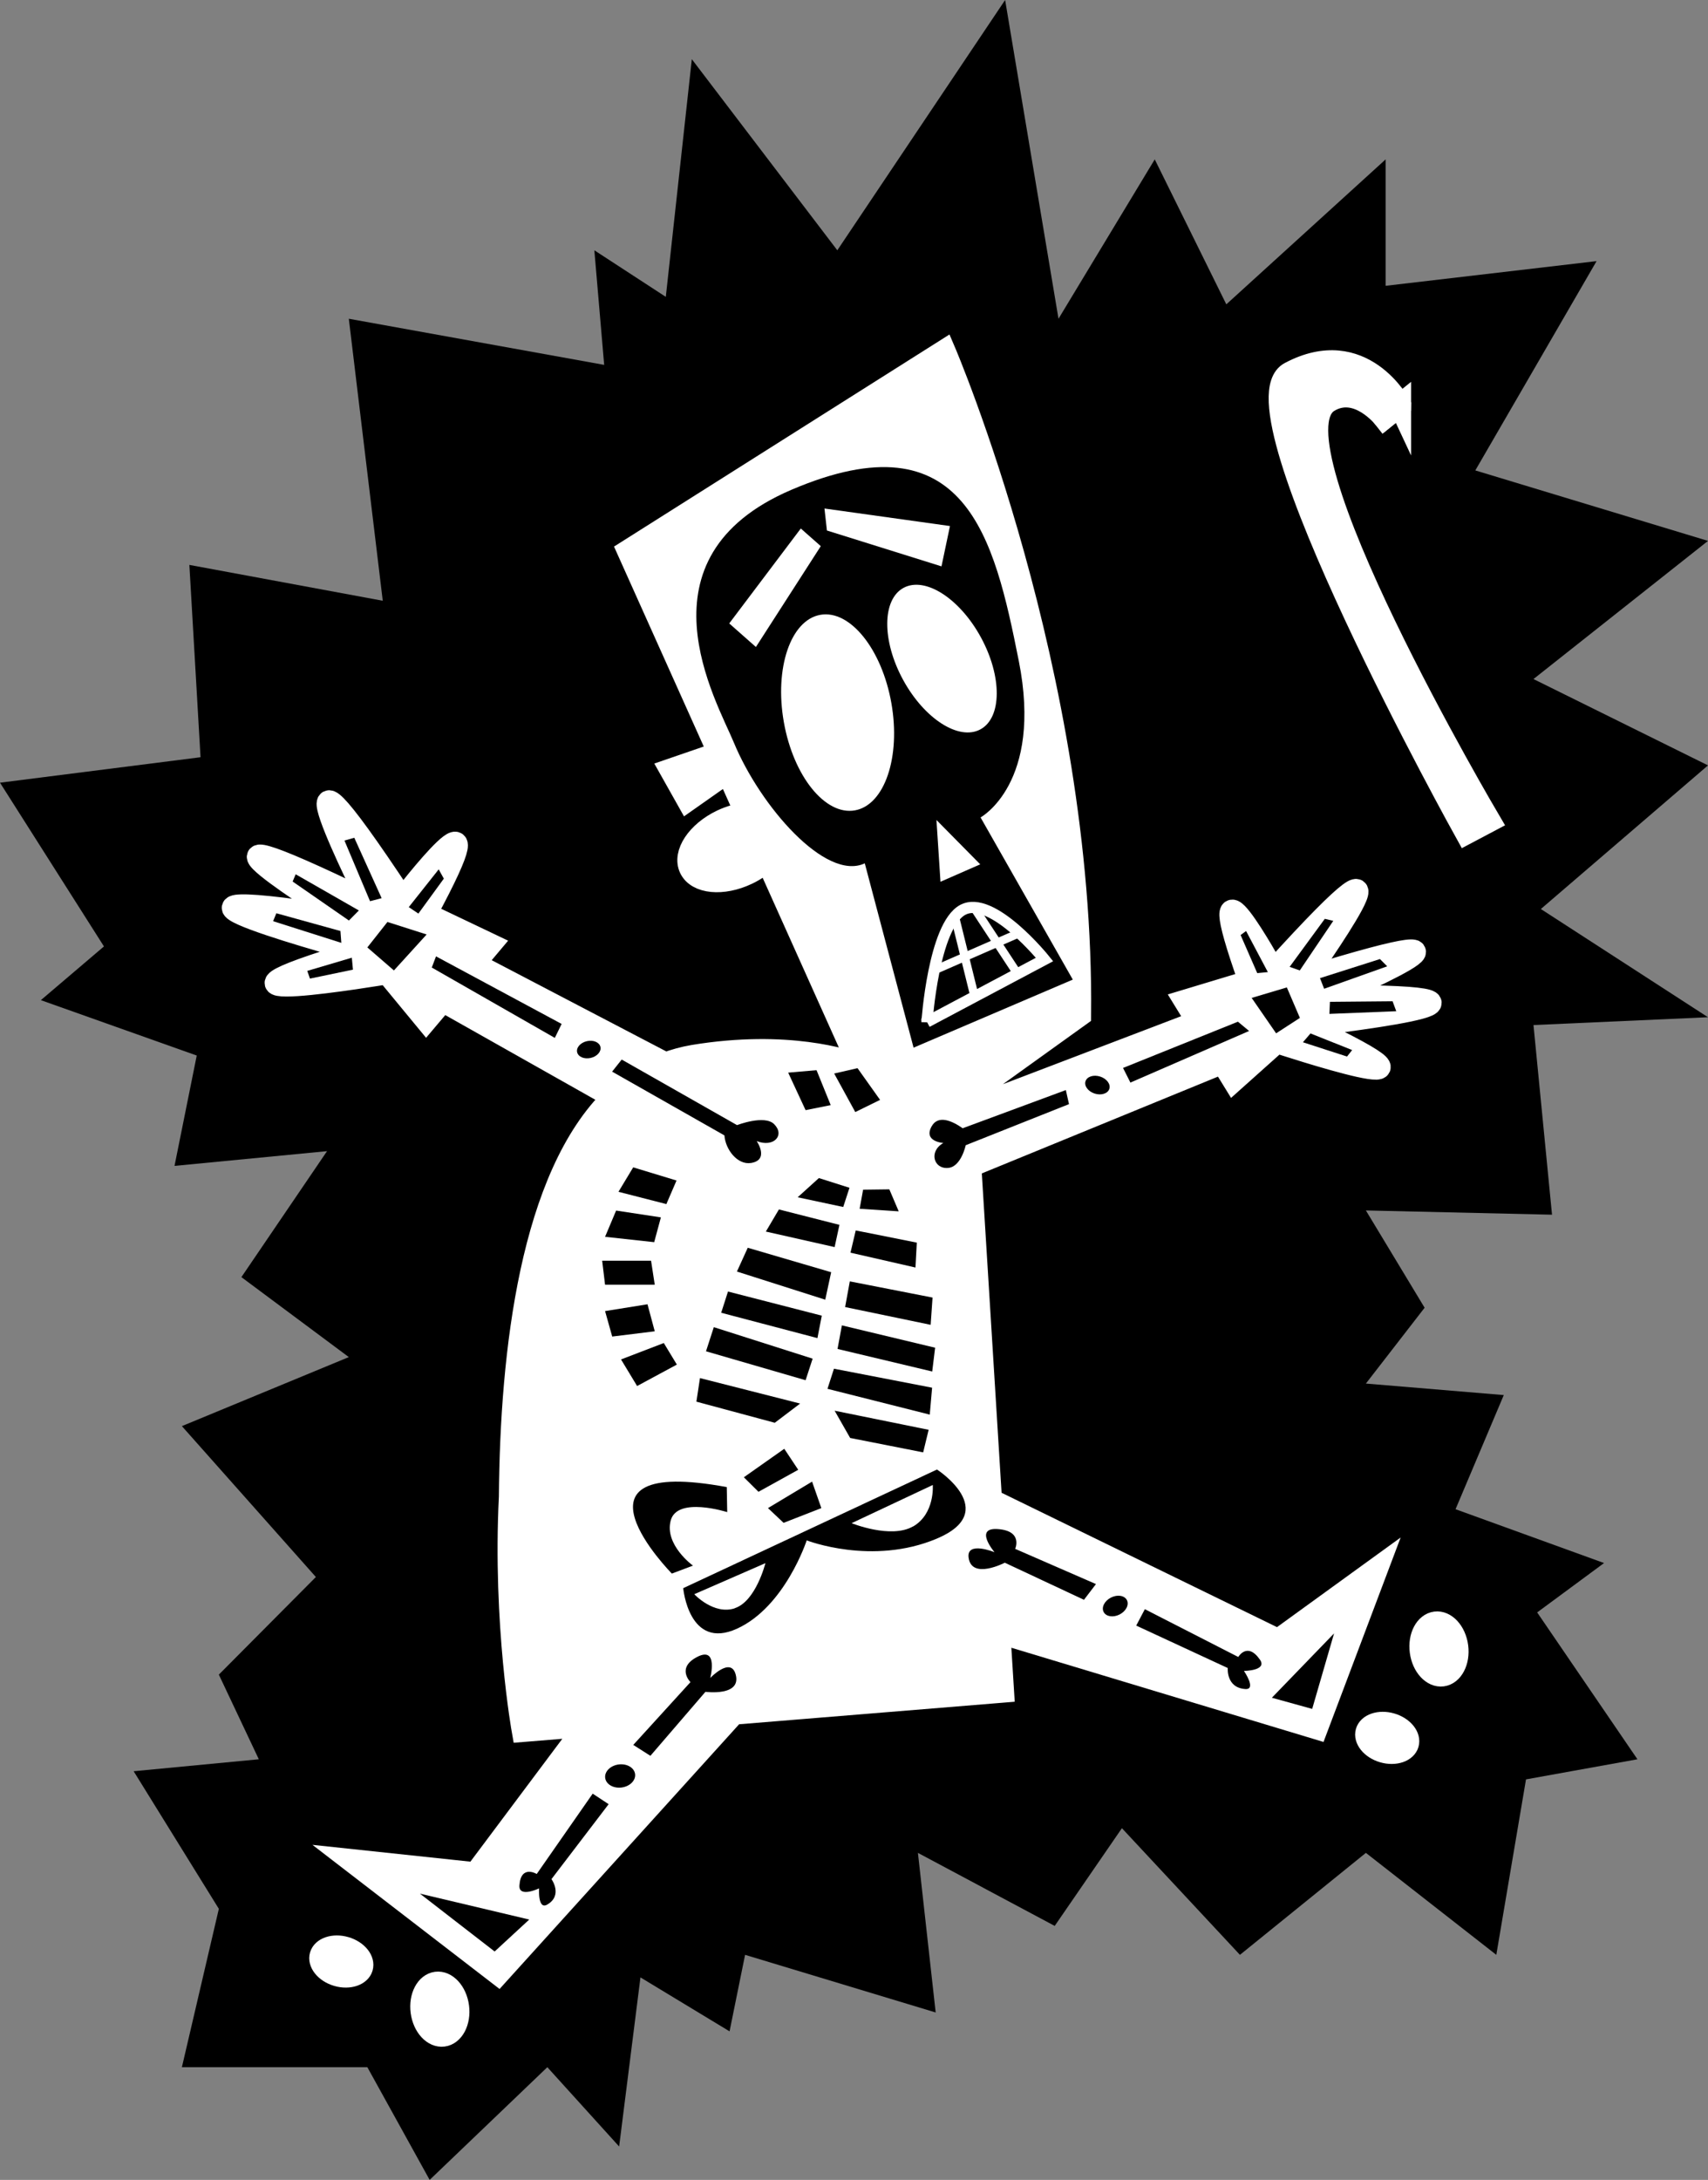 <?xml version="1.0" encoding="UTF-8"?><svg id="Livello_2" xmlns="http://www.w3.org/2000/svg" viewBox="0 0 152.97 195.18"><rect x="0" y="0" width="152.97" height="195.18" fill="#808080" stroke="none"/><defs><style>.cls-1{stroke-width:.75px;}.cls-1,.cls-2,.cls-3,.cls-4,.cls-5{stroke:#fff;}.cls-1,.cls-3{stroke-miterlimit:10;}.cls-2{stroke-width:1.49px;}.cls-2,.cls-6,.cls-4,.cls-5{fill:#fff;}.cls-2,.cls-4,.cls-5{stroke-miterlimit:12;}.cls-4{stroke-width:2px;}.cls-5{stroke-width:1.73px;}</style></defs><g id="oldLaser"><g id="oldLaserB"><polygon points="74.99 22.41 90.02 0 94.8 28.54 103.42 14.27 109.83 27.25 124.1 14.27 124.1 25.59 142.99 23.38 132.13 42.12 152.97 48.43 137.34 60.8 152.97 68.53 138 81.39 152.97 91.08 137.34 91.78 139 108.76 122.33 108.38 127.59 117.09 122.33 123.88 134.68 124.91 130.36 135.13 143.66 139.95 137.67 144.37 146.65 157.52 136.67 159.32 134.01 175.03 122.33 165.9 111.05 175.03 100.48 163.69 94.46 172.44 82.21 165.9 83.8 180.19 66.73 175.03 65.34 181.88 57.36 177.05 55.45 192.19 49.02 185.09 38.48 195.18 32.9 185.09 16.29 185.09 19.6 170.91 11.97 158.59 23.18 157.52 19.6 149.94 28.29 141.2 16.29 127.69 31.24 121.51 21.62 114.35 29.29 103.07 15.63 104.39 17.62 94.51 3.66 89.55 9.31 84.74 0 70.08 17.96 67.8 16.96 50.58 34.28 53.79 31.24 28.54 54.11 32.67 53.23 22.41 59.63 26.58 61.96 5.3 74.99 22.41"/><g><path class="cls-4" d="m125.38,36.29l-1.4,1.13s-2.4-3.08-5.01-1.48c-5.69,3.5,14.43,37.56,14.43,37.56l-2.08,1.1s-21.29-38.28-15.79-41.21c6.5-3.46,9.85,2.89,9.85,2.89Z"/><path class="cls-4" d="m125.38,36.29s-.52-1.11-1.34-.49c-.95.73-.06,1.61-.06,1.61l1.4-1.13Z"/></g><path class="cls-4" d="m119.06,89.22s18.64-8.06-2.26-1.6c0,0,12.36-17.36-2.74-.7,0,0-6.99-12.7-2.14.95l-5.8,1.75,1.15,1.87-20.66,7.88-.07-1.17,10.18-7.31c.32-30.42-12.14-59.47-12.14-59.47l-28.32,17.9,8.13,18.11-4.33,1.49,1.53,2.72,3.57-2.51,1.67,3.72c-.69.07-1.44.28-2.18.63-2.18,1.04-3.45,2.95-2.83,4.26.62,1.31,2.9,1.53,5.09.49.7-.33,1.3-.75,1.78-1.22l8.24,18.35c-1.09-.41-6.43-2.19-14.82-.81-.88.15-1.71.38-2.51.68l-17.13-8.95,1.44-1.71-5.77-2.75c7.27-13.48-2.08-1.33-2.08-1.33-13.09-19.82-2.98.29-2.98.29-20.8-10.08-2.62,1.31-2.62,1.31-22.55-3.47,1.7,3.08,1.7,3.08-18.15,5.44,2.52,1.96,2.52,1.96l3.49,4.23,1.48-1.75,15.28,8.62c-7.33,7.12-9.15,22.74-9.25,35.79-.57,11.37,1.15,20.95,1.15,20.95l5.66-.46-9.9,13.23-11.19-1.19,13.22,10.18,21.1-23.31,24.1-1.97-.33-5.29,28.44,8.58,5.4-14.31-8.86,6.42-25.73-12.55-1.85-29.89,22.6-9.26.99,1.61,3.87-3.46s18.82,6.21,2.64-1.47c0,0,23.62-2.67,2.03-2.64Z"/><g><path d="m81.83,93.8l14.25-6.09-8.26-14.52s5.61-3.05,3.42-14.03-4.73-21.98-20.35-15.31c-14.23,6.08-6.7,18.92-5.16,22.65,2.34,5.65,8.21,12.44,11.72,10.8l4.37,16.5Z"/><polygon class="cls-6" points="65.31 55.82 67.7 57.93 73.51 48.9 71.72 47.32 65.31 55.82"/><polygon class="cls-6" points="74.06 47.5 73.84 45.53 85.08 47.1 84.32 50.71 74.06 47.5"/><ellipse class="cls-6" cx="75.02" cy="63.8" rx="4.89" ry="8.89" transform="translate(-9.96 14.03) rotate(-10.02)"/><ellipse class="cls-6" cx="84.37" cy="58.97" rx="3.97" ry="7.21" transform="translate(-17.93 47.51) rotate(-28.56)"/><polygon class="cls-6" points="84.23 78.95 83.87 73.42 87.79 77.39 84.23 78.95"/><path class="cls-3" d="m83.02,91.51s.58-8.62,3.2-10.04,7.33,4.44,7.33,4.44l-10.53,5.59Z"/><line class="cls-1" x1="83.67" y1="86.87" x2="91.29" y2="83.54"/><line class="cls-1" x1="85.52" y1="82.08" x2="87.29" y2="89.24"/><line class="cls-1" x1="87.23" y1="81.25" x2="91.14" y2="87.2"/></g><polygon points="73.13 95.82 70.59 96.04 72.15 99.4 74.4 98.95 73.13 95.82"/><polygon points="55.18 108.39 54.19 110.74 58.59 111.22 59.19 109 55.18 108.39"/><polygon points="56.71 104.52 55.39 106.71 59.68 107.81 60.59 105.7 56.71 104.52"/><polygon points="76.8 95.64 74.71 96.12 76.6 99.57 78.82 98.48 76.8 95.64"/><ellipse cx="52.73" cy="93.97" rx="1.07" ry=".77" transform="translate(-19.66 14.16) rotate(-12.91)"/><ellipse cx="98.29" cy="97.16" rx=".8" ry="1.12" transform="translate(-24.08 161.4) rotate(-72.37)"/><path d="m54.83,95.94l.85-1.07,10.33,5.87s2.45-.95,3.32-.09c1,1-.04,2.12-1.56,1.52,0,0,1.17,1.69-.51,1.96-1.22.19-2.29-1.21-2.38-2.47l-10.06-5.71Z"/><path d="m95.46,97.61l.28,1.25-9.25,3.68s-.4,1.91-1.55,2.03c-1.32.14-1.79-1.48-.45-2.23,0,0-1.84-.12-1.04-1.51.58-1.01,1.8-.49,2.77.19l9.24-3.42Z"/><polygon points="49.69 92.93 50.3 91.68 39.05 85.63 38.67 86.63 49.69 92.93"/><polygon points="34.7 82.55 32.9 84.83 35.28 86.89 38.21 83.67 34.7 82.55"/><polygon points="36.61 81.22 39.29 77.84 39.75 78.67 37.47 81.8 36.61 81.22"/><polygon points="33.14 80.69 30.85 75.26 31.73 75.01 34.18 80.42 33.14 80.69"/><polygon points="26.21 78.93 26.48 78.28 32.14 81.52 31.25 82.42 26.21 78.93"/><polygon points="24.46 82.48 24.75 81.77 30.49 83.36 30.57 84.42 24.46 82.48"/><polygon points="27.52 86.93 27.76 87.62 31.61 86.82 31.51 85.75 27.52 86.93"/><polygon points="100.58 95.62 110.87 91.48 111.87 92.31 101.24 96.93 100.58 95.62"/><polygon points="112.1 89.35 114.29 92.52 116.42 91.14 115.25 88.41 112.1 89.35"/><polygon points="112.6 87.13 111.11 83.72 111.6 83.36 113.55 87.04 112.6 87.13"/><polygon points="115.5 86.57 118.65 82.27 119.41 82.45 116.41 86.89 115.5 86.57"/><polygon points="118.22 87.58 123.59 85.87 124.24 86.52 118.59 88.53 118.22 87.58"/><polygon points="119.06 90.78 119.11 89.7 124.72 89.65 125.05 90.54 119.06 90.78"/><polygon points="116.69 93.32 117.37 92.53 121.1 94.02 120.64 94.6 116.69 93.32"/><path d="m83.91,131.58l-22.72,10.62s.5,5.59,4.81,3.63c4.31-1.96,6.25-7.91,6.25-7.91,0,0,5.87,2.29,11.66-.16,5.79-2.45,0-6.19,0-6.19Zm-18.1,12.42c-1.89.62-3.63-1.26-3.63-1.26l6.37-2.78s-.85,3.41-2.74,4.03Zm15.96-7.33c-1.98,1.14-5.5-.29-5.5-.29l7.27-3.42s.21,2.58-1.77,3.72Z"/><g><polygon points="77.3 106.52 79.65 106.49 80.49 108.46 76.99 108.23 77.3 106.52"/><polygon points="75.52 108.07 76.08 106.35 73.34 105.48 71.44 107.2 75.52 108.07"/><polygon points="75.18 109.67 74.75 111.66 68.59 110.27 69.76 108.29 75.18 109.67"/><polygon points="76.64 110.17 76.17 112.16 81.99 113.49 82.11 111.26 76.64 110.17"/><polygon points="66.97 111.72 74.44 113.91 73.91 116.37 66 113.85 66.97 111.72"/><polygon points="73.6 117.8 73.21 119.81 64.59 117.54 65.2 115.64 73.6 117.8"/><polygon points="72.78 121.65 72.15 123.58 63.23 120.99 63.93 118.83 72.78 121.65"/><polygon points="62.37 125.5 62.69 123.39 71.66 125.67 69.39 127.39 62.37 125.5"/><polygon points="76.11 114.73 75.69 117.03 83.35 118.62 83.52 116.18 76.11 114.73"/><polygon points="75.4 118.67 75.01 120.78 83.49 122.8 83.75 120.67 75.4 118.67"/><polygon points="74.69 122.55 74.11 124.35 83.27 126.66 83.48 124.25 74.69 122.55"/><polygon points="74.75 126.31 76.14 128.75 82.68 130.04 83.17 128.02 74.75 126.31"/></g><path d="m60.18,140.9s-10.49-10.61,4.91-7.75l.04,2.24s-4.48-1.43-5.06.75,1.99,4.04,1.99,4.04l-1.88.71Z"/><polygon points="37.61 169.55 44.3 174.73 47.4 171.87 37.61 169.55"/><polygon points="113.91 152.01 117.52 153.01 119.48 146.25 113.91 152.01"/><ellipse cx="55.54" cy="159.02" rx="1.35" ry="1.04" transform="translate(-20.15 8.54) rotate(-7.45)"/><ellipse cx="99.88" cy="143.8" rx="1.17" ry=".85" transform="translate(-54.19 60.64) rotate(-26.86)"/><path d="m56.72,156.23l5.12-5.62s-1.3-1.28.61-2.26,1.16,1.89,1.16,1.89c0,0,1.82-1.91,2.27-.34.58,2.02-2.7,1.58-2.7,1.58l-4.93,5.73-1.54-.98Z"/><path d="m98.15,141.83l-7.23-3.15s.72-1.59-1.52-1.77-.33,2.07-.33,2.07c0,0-2.54-1.04-2.32.5.28,1.98,3.24.44,3.24.44l7.09,3.32,1.07-1.4Z"/><path d="m53.07,160.59l1.44.95-5.12,6.71s1.05,1.45-.38,2.28c-.86.5-.73-1.45-.73-1.45,0,0-1.84.88-1.76-.27.13-1.88,1.55-1.02,1.55-1.02l5.01-7.19Z"/><path d="m102.54,144.07l-.78,1.48,8.2,3.8s-.16,1.77,1.57,1.88c1.04.07-.12-1.62-.12-1.62,0,0,2.12-.02,1.43-1.01-1.13-1.63-1.94-.24-1.94-.24l-8.37-4.28Z"/><polygon points="54.19 115.03 53.93 112.88 58.31 112.88 58.64 115.03 54.19 115.03"/><polygon points="54.83 119.67 54.19 117.39 57.99 116.78 58.64 119.2 54.83 119.67"/><polygon points="57.06 124.1 55.62 121.72 59.45 120.25 60.62 122.18 57.06 124.1"/><polygon points="70.18 136.35 73.56 135.03 72.73 132.66 68.78 135.03 70.18 136.35"/><polygon points="67.93 133.57 71.49 131.6 70.24 129.72 66.62 132.27 67.93 133.57"/><ellipse class="cls-2" cx="30.57" cy="175.64" rx="1.53" ry="2.17" transform="translate(-146.62 155.92) rotate(-73.78)"/><ellipse class="cls-2" cx="124.24" cy="155.62" rx="1.53" ry="2.17" transform="translate(-59.89 231.43) rotate(-73.78)"/><ellipse class="cls-5" cx="39.39" cy="179.89" rx="1.77" ry="2.51" transform="translate(-22.99 6.63) rotate(-7.45)"/><ellipse class="cls-5" cx="128.87" cy="147.65" rx="1.77" ry="2.51" transform="translate(-18.05 17.95) rotate(-7.45)"/></g></g></svg>